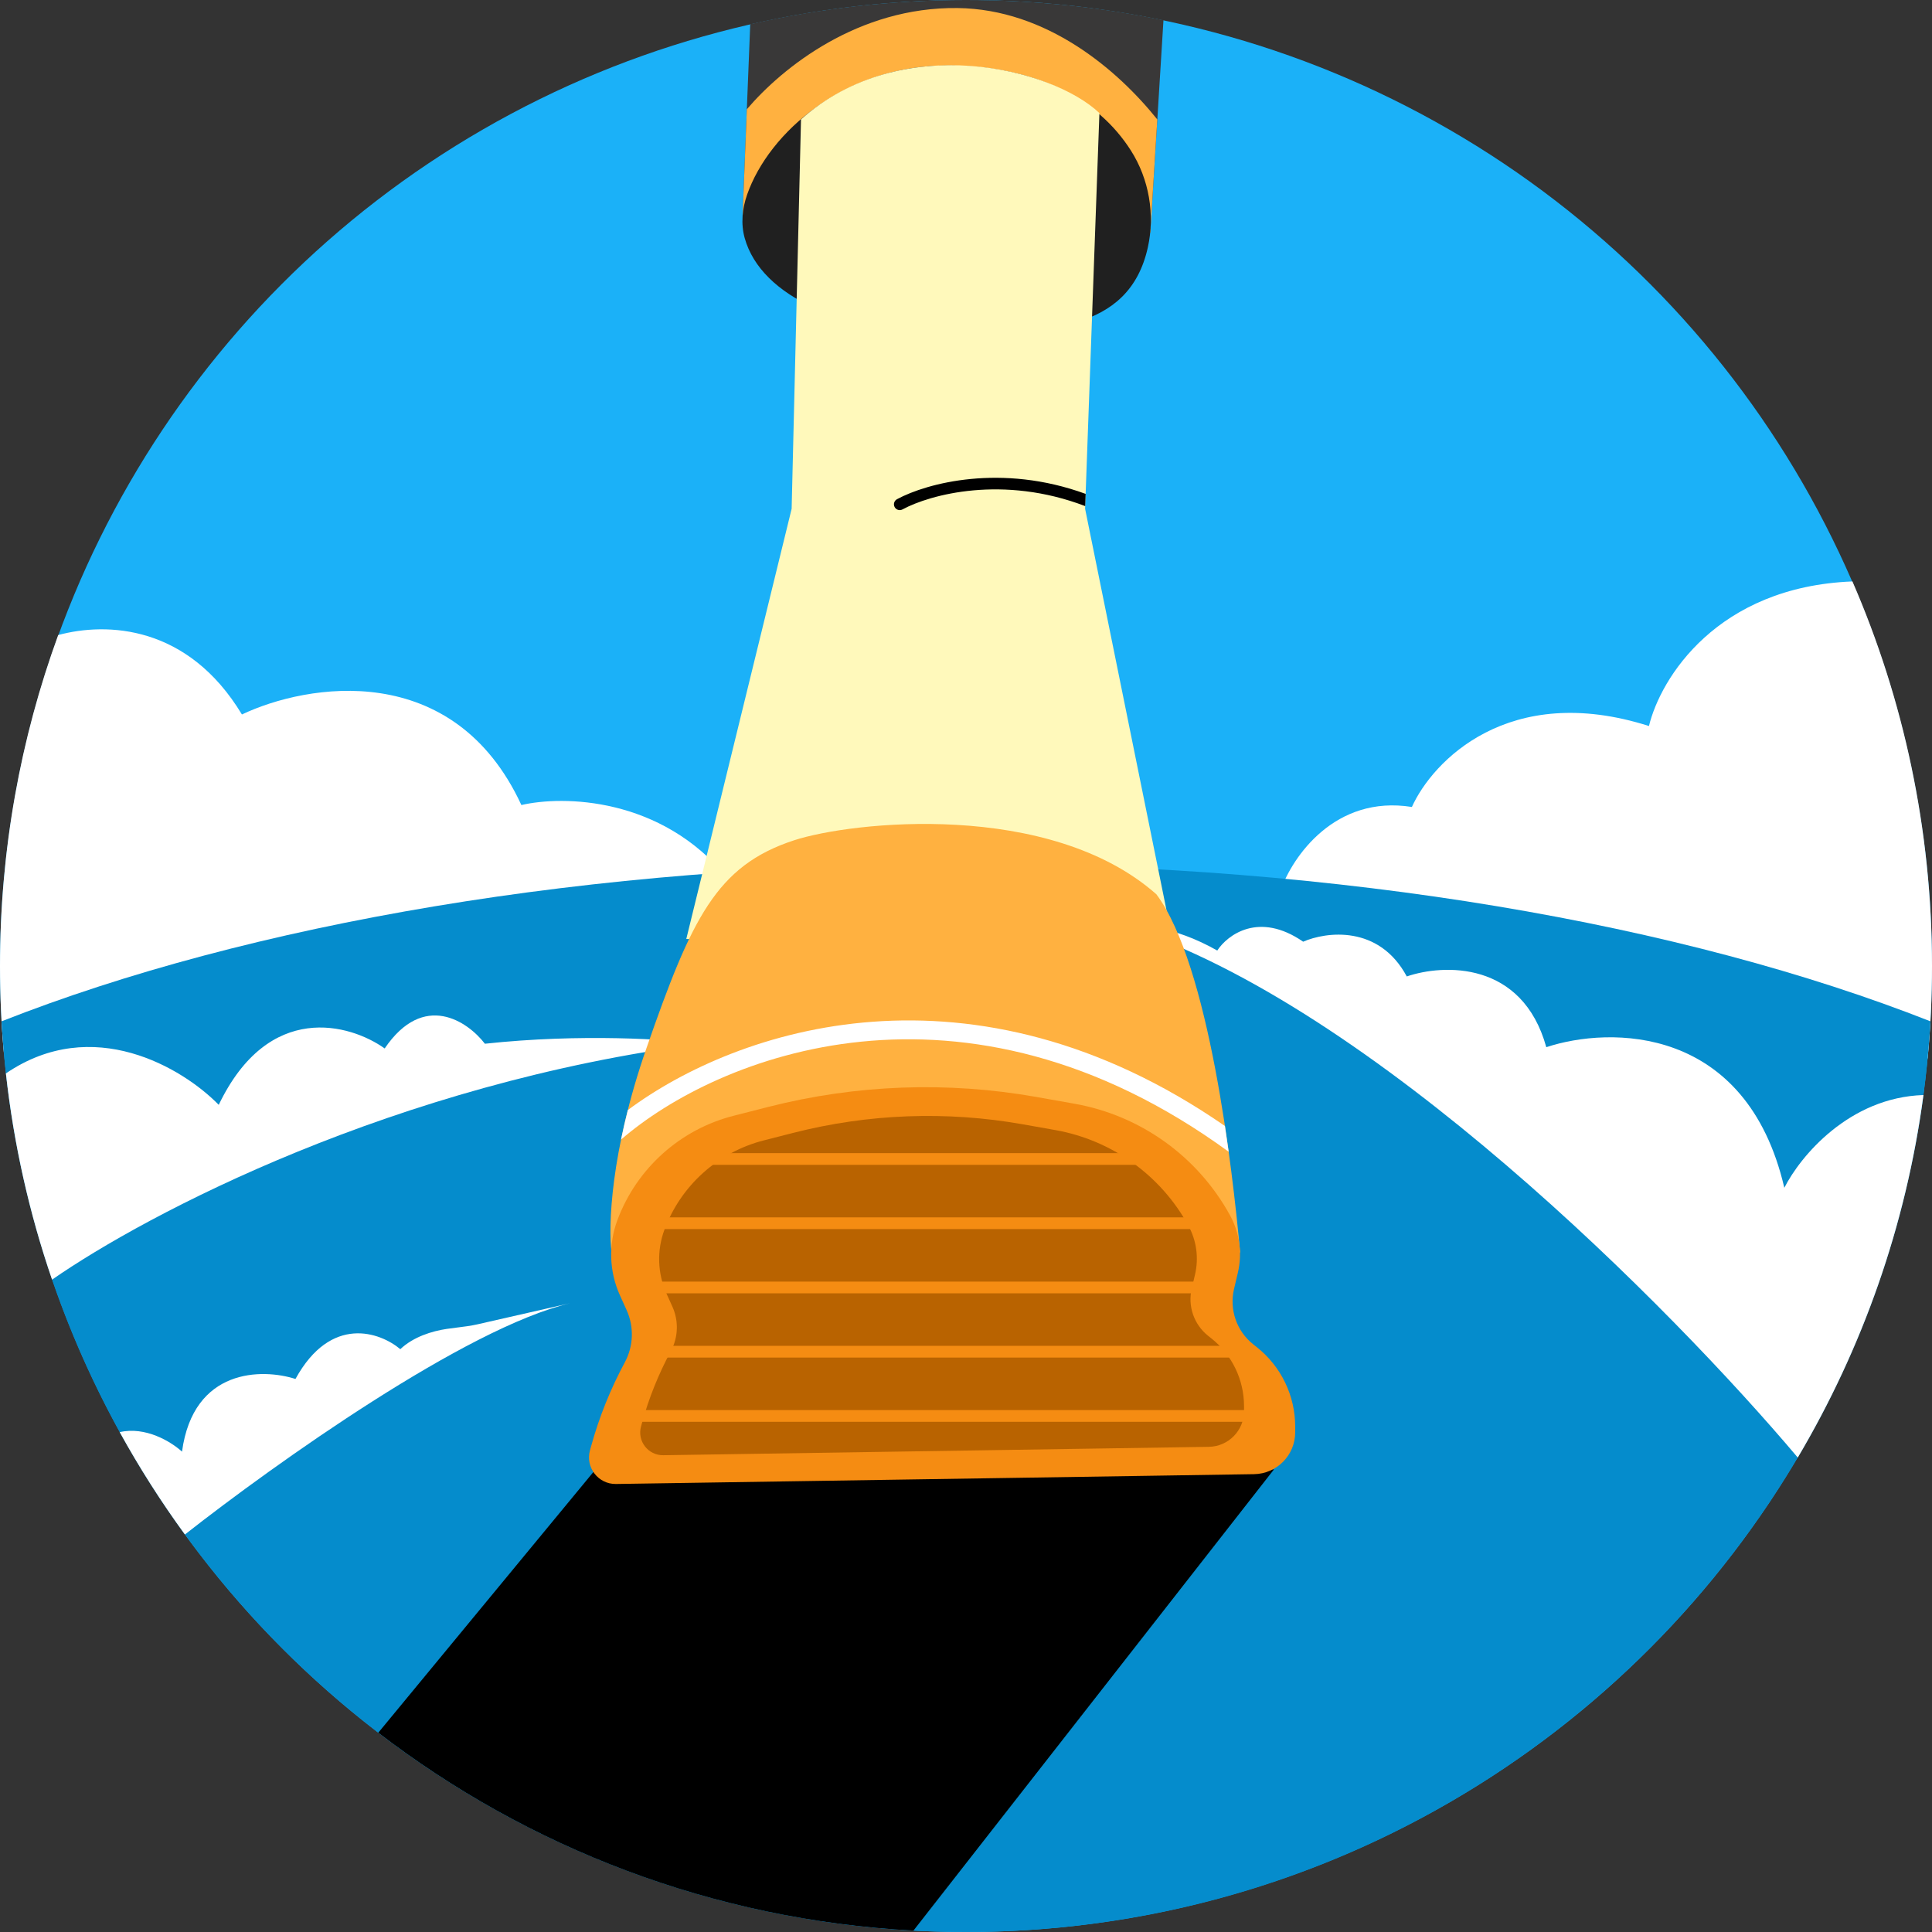 <svg width="110" height="110" viewBox="0 0 110 110" fill="none" xmlns="http://www.w3.org/2000/svg">
<rect x="0" y="0" width="110" height="110" fill="#333333" stroke="none"/>
<g clip-path="url(#clip0_114_270)">
<circle cx="55" cy="55" r="55" fill="#1BB1F8"/>
<path d="M0.223 59.983C0.075 58.341 0 56.679 0 55C0 48.381 1.169 42.034 3.313 36.157C6.105 35.403 10.71 35.598 13.774 40.679C17.469 38.923 25.823 37.496 29.686 45.836C32.027 45.288 37.653 45.353 41.428 50.007L0.223 59.983Z" fill="white"/>
<path d="M109.751 60.267C109.916 58.534 110 56.777 110 55C110 47.218 108.384 39.814 105.47 33.105C97.759 33.406 94.539 38.615 93.885 41.337C85.896 38.791 81.557 43.349 80.387 45.946C75.997 45.244 73.583 48.799 72.924 50.665L109.751 60.267Z" fill="white"/>
<path d="M0.089 58.15C14.12 52.62 33.541 49.196 55 49.196C76.459 49.196 95.881 52.62 109.911 58.15C108.279 87.06 84.319 110 55 110C25.682 110 1.721 87.06 0.089 58.15Z" fill="#058CCC"/>
<path d="M21.538 98.653L36.684 80.297L72.534 83.662L52.008 109.92C40.575 109.307 30.069 105.202 21.538 98.653Z" fill="black"/>
<path d="M10.528 87.368C9.173 85.51 7.932 83.564 6.815 81.54C8.276 81.203 9.727 82.07 10.363 82.651C11.009 77.886 14.939 77.907 16.823 78.512C18.842 74.838 21.643 75.85 22.792 76.816C23.543 76.107 24.606 75.787 25.426 75.664C25.624 75.634 25.823 75.609 26.022 75.585C26.413 75.537 26.804 75.488 27.188 75.401L32.463 74.199C26.535 75.599 15.691 83.314 10.528 87.368Z" fill="white"/>
<path d="M32.63 74.161L32.463 74.199C32.519 74.186 32.575 74.174 32.63 74.161Z" fill="white"/>
<path d="M2.964 72.858C1.678 69.11 0.786 65.18 0.336 61.116C5.275 57.745 10.392 60.796 12.454 62.905C15.299 56.974 19.938 58.294 21.902 59.694C24.122 56.428 26.631 58.154 27.608 59.426C33.095 58.834 38.109 59.179 39.93 59.426C22.522 61.669 8.408 69.076 2.964 72.858Z" fill="white"/>
<path d="M102.357 82.987C95.187 74.485 78.111 57.236 64.053 52.747C64.756 52.61 66.791 52.692 69.306 54.12C69.888 53.228 71.681 51.877 74.196 53.616C75.503 53.047 78.512 52.646 80.096 55.595C82.174 54.883 86.672 54.691 88.04 59.623C91.657 58.423 99.432 58.346 101.592 67.628C102.497 65.841 105.278 62.481 109.513 62.347C108.518 69.803 106.029 76.786 102.357 82.987Z" fill="white"/>
<path d="M66.243 1.15C62.614 0.396 58.853 0 55 0C50.777 0 46.665 0.476 42.715 1.377L42.28 12.287L65.495 13.238L66.243 1.15Z" fill="#393838"/>
<path d="M65.893 6.803C63.617 3.961 59.589 0.519 54.516 0.458C48.873 0.391 44.571 3.818 42.522 6.221L42.28 12.287L65.495 13.239L65.893 6.803Z" fill="#FFB140"/>
<path d="M64.391 8.574C65.422 10.193 65.769 12.208 65.354 14.082C64.277 18.953 59.416 18.953 53.897 18.953C48.133 18.953 43.345 16.936 42.4 13.555C42.173 12.743 42.26 11.875 42.538 11.08C43.787 7.513 48.123 3.73 53.897 3.73C58.97 3.73 62.5 5.603 64.391 8.574Z" fill="#202020"/>
<path d="M45.073 28.967L45.606 6.797C51.291 1.721 59.895 3.869 62.596 6.438L61.781 28.967L66.748 53.462H39.074L45.073 28.967Z" fill="#FFF9BB"/>
<path d="M61.812 28.12L61.787 28.815C57.115 27.03 52.969 28.148 51.384 29.004C51.224 29.091 51.024 29.031 50.937 28.87C50.851 28.71 50.91 28.51 51.071 28.423C52.774 27.503 57.023 26.369 61.812 28.12Z" fill="black"/>
<path d="M36.805 59.684C34.749 65.585 34.627 69.894 34.823 71.311H70.608C70.179 66.577 68.84 54.935 65.84 50.917C59.753 45.542 48.482 46.776 45.214 47.842C40.777 49.29 39.374 52.307 36.805 59.684Z" fill="#FFB140"/>
<path d="M69.744 64.111C55.343 54.147 42.008 58.545 35.745 63.203C35.596 63.788 35.469 64.349 35.359 64.884C40.838 60.139 54.806 54.53 69.956 65.577C69.89 65.098 69.819 64.608 69.744 64.111Z" fill="white"/>
<path d="M70.26 73.392L70.48 72.458C70.739 71.359 70.582 70.203 70.041 69.212C68.207 65.854 64.946 63.51 61.179 62.842L59.016 62.458C53.939 61.556 48.728 61.75 43.732 63.026L41.766 63.528C38.723 64.305 36.254 66.522 35.154 69.463C34.633 70.855 34.684 72.396 35.296 73.75L35.678 74.595C36.109 75.547 36.07 76.646 35.574 77.566C34.755 79.086 34.11 80.693 33.651 82.357L33.59 82.578C33.323 83.55 34.063 84.507 35.071 84.492L71.397 83.933C72.699 83.913 73.743 82.852 73.743 81.55V81.223C73.743 79.466 72.942 77.804 71.567 76.71L71.352 76.539C70.41 75.79 69.985 74.564 70.26 73.392Z" fill="#F58C12"/>
<path d="M67.852 73.363L68.04 72.565C68.261 71.625 68.127 70.637 67.664 69.79C66.096 66.918 63.308 64.914 60.087 64.342L58.237 64.014C53.896 63.243 49.441 63.409 45.169 64.5L43.488 64.929C40.886 65.594 38.775 67.489 37.834 70.004C37.389 71.194 37.433 72.512 37.956 73.669L38.282 74.392C38.651 75.206 38.618 76.146 38.193 76.933C37.493 78.232 36.941 79.606 36.549 81.029L36.497 81.218C36.269 82.049 36.902 82.867 37.764 82.854L68.824 82.376C69.937 82.359 70.83 81.452 70.83 80.339V80.059C70.83 78.556 70.145 77.136 68.969 76.201L68.785 76.055C67.98 75.414 67.616 74.365 67.852 73.363Z" fill="#B96300"/>
<path d="M38.428 65.654H66.702V66.321H38.428V65.654Z" fill="#F58C12"/>
<path d="M37.328 69.311H69.177V69.979H37.328V69.311Z" fill="#F58C12"/>
<path d="M37.328 72.969H69.177V73.636H37.328V72.969Z" fill="#F58C12"/>
<path d="M37.328 76.626H70.002V77.294H37.328V76.626Z" fill="#F58C12"/>
<path d="M35.343 80.284H71.659V80.951H35.343V80.284Z" fill="#F58C12"/>
</g>
<defs>
<clipPath id="clip0_114_270">
<rect width="110" height="110" fill="white"/>
</clipPath>
</defs>
</svg>
